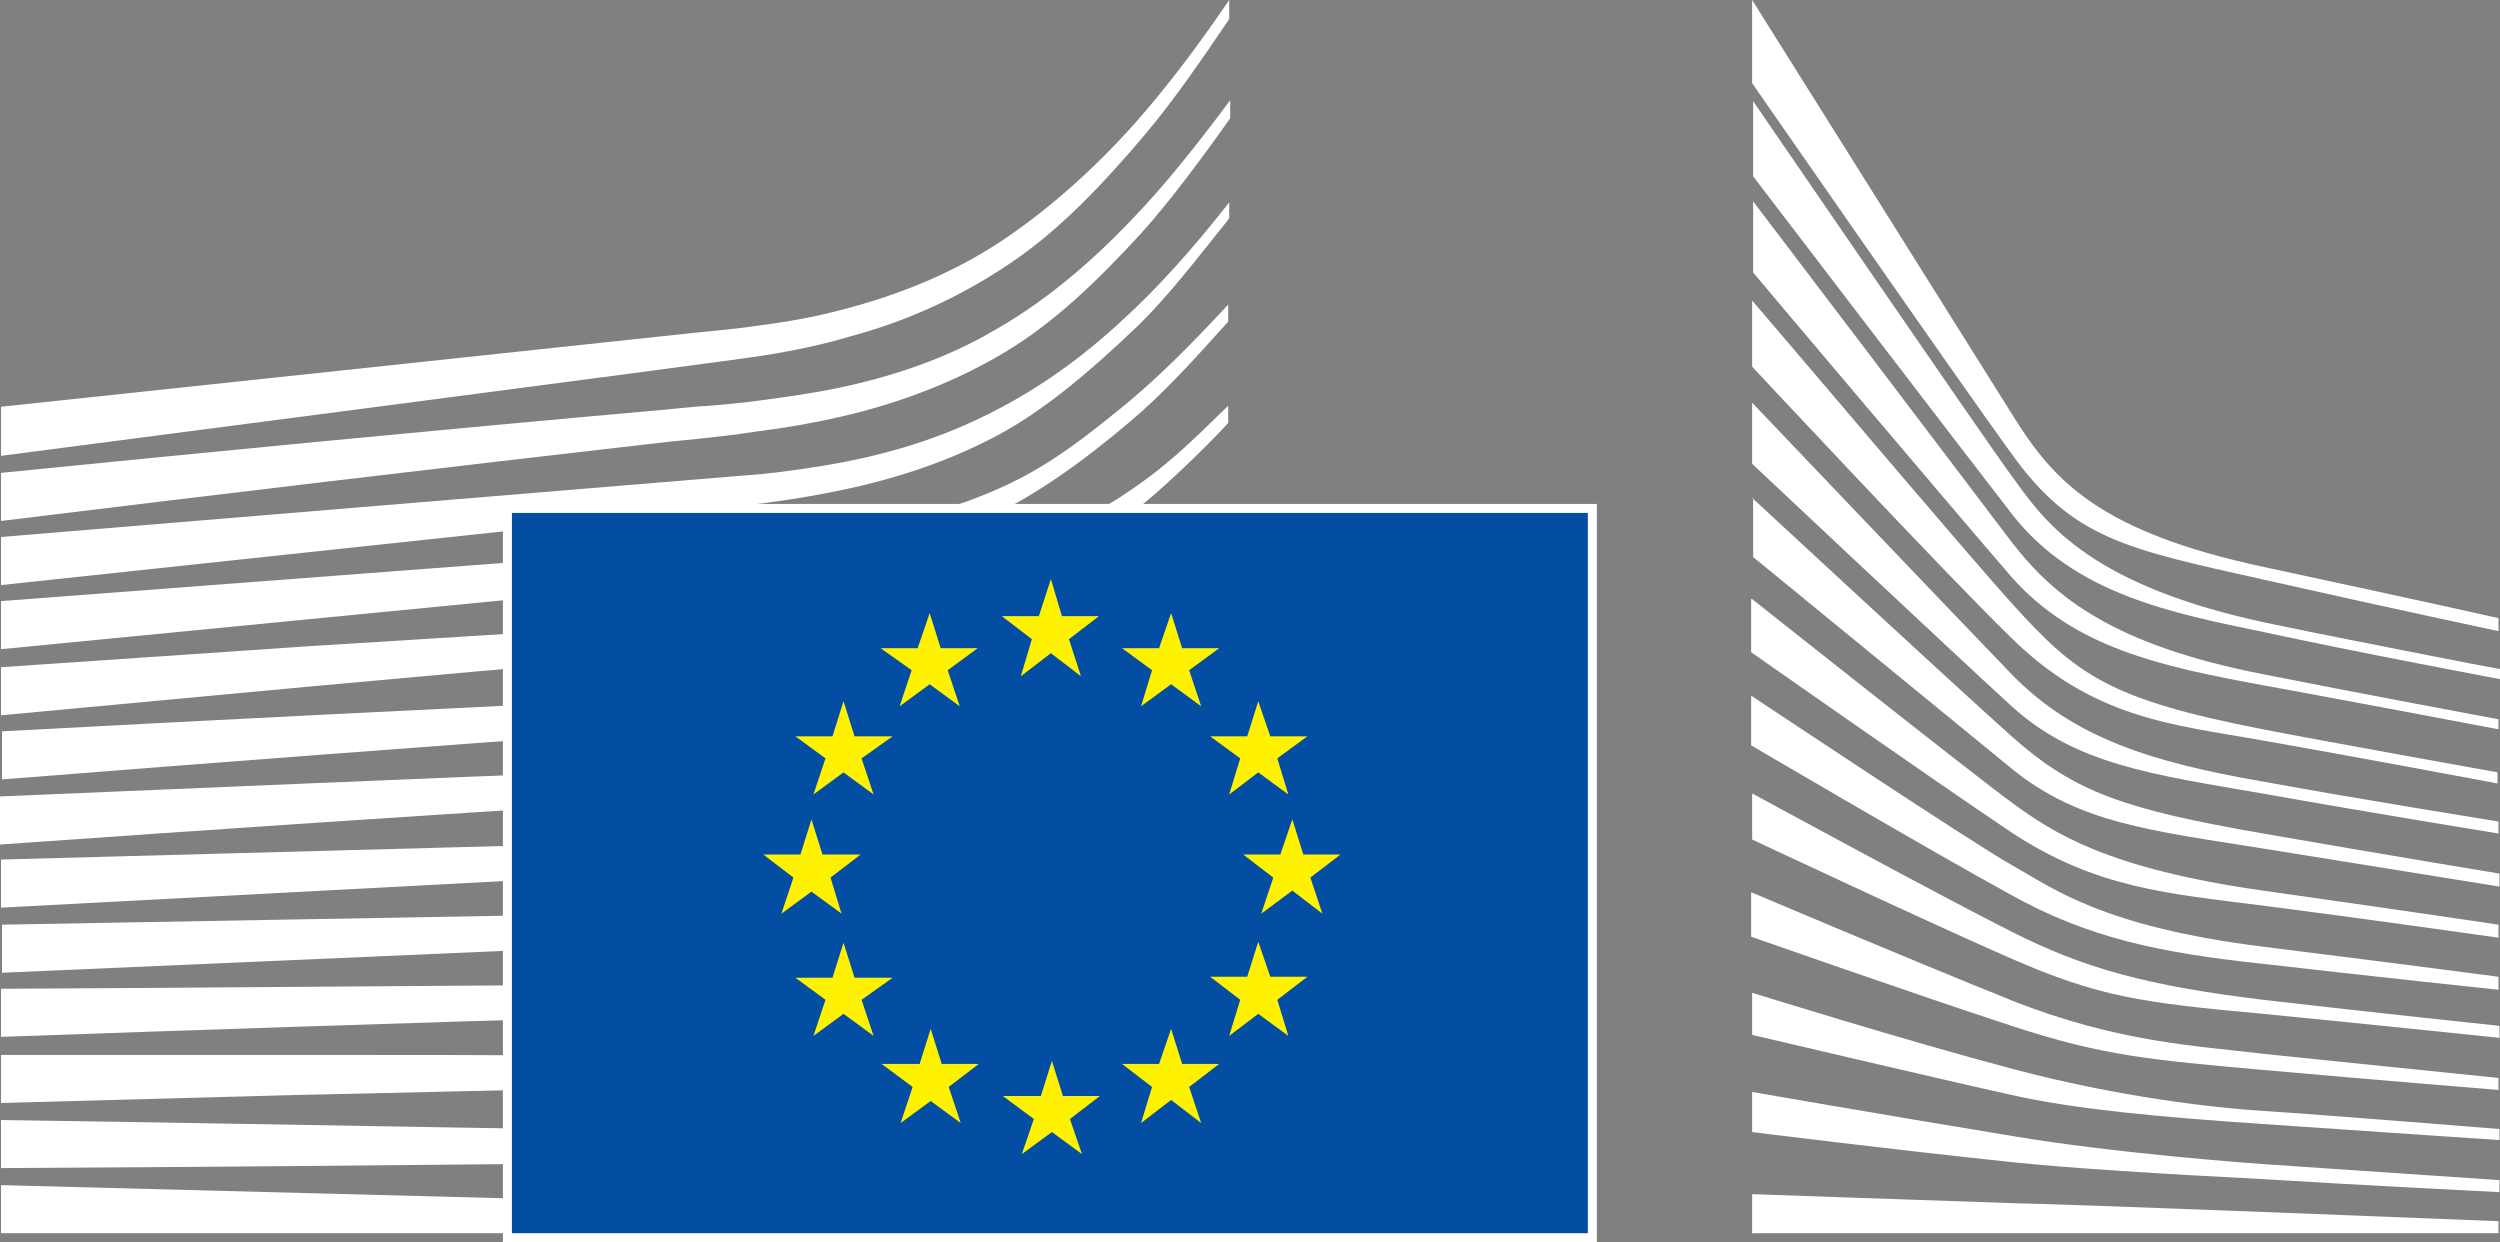 <?xml version="1.0" encoding="UTF-8" standalone="no"?>
<!-- Generator: Adobe Illustrator 18.0.0, SVG Export Plug-In . SVG Version: 6.00 Build 0)  -->

<svg
   xmlns:dc="http://purl.org/dc/elements/1.1/"
   xmlns:cc="http://creativecommons.org/ns#"
   xmlns:rdf="http://www.w3.org/1999/02/22-rdf-syntax-ns#"
   xmlns:svg="http://www.w3.org/2000/svg"
   xmlns="http://www.w3.org/2000/svg"
   xmlns:sodipodi="http://sodipodi.sourceforge.net/DTD/sodipodi-0.dtd"
   xmlns:inkscape="http://www.inkscape.org/namespaces/inkscape"
   version="1.1"
   id="Layer_1"
   x="0px"
   y="0px"
   viewBox="0 0 140 69.551"
   enable-background="new 0 0 267 153"
   xml:space="preserve"
   inkscape:version="0.48.4 r9939"
   width="100%"
   height="100%"
   sodipodi:docname="header_EC_logo_inverted.svg"><rect x="0" y="0" width="140" height="69.551" fill="#808080" stroke="none"/><defs
   id="defs87" /><sodipodi:namedview
   pagecolor="#ffffff"
   bordercolor="#666666"
   borderopacity="1"
   objecttolerance="10"
   gridtolerance="10"
   guidetolerance="10"
   inkscape:pageopacity="0"
   inkscape:pageshadow="2"
   inkscape:window-width="1920"
   inkscape:window-height="1003"
   id="namedview85"
   showgrid="false"
   fit-margin-top="0"
   fit-margin-left="0"
   fit-margin-right="0"
   fit-margin-bottom="0"
   inkscape:zoom="1.2696629"
   inkscape:cx="125.5"
   inkscape:cy="60.700001"
   inkscape:window-x="-9"
   inkscape:window-y="-9"
   inkscape:window-maximized="1"
   inkscape:current-layer="Layer_1" />
<g
   id="g3"
   transform="matrix(0.561,0,0,0.561,-4.487,-7.404)">
	<path
   d="m 8.1,58.7 c 0,0 73.9,-9.6 76,-10 3.2,-0.5 6,-1.1 8.7,-1.9 6,-1.6 11.5,-4.2 16.3,-7.5 4.7,-3.2 9,-7.7 13.3,-12.8 2.7,-3.2 5.6,-7.4 8.3,-11.4 v -1.9 c -3.2,4.7 -6.3,8.8 -9.5,12.4 -4.3,4.8 -8.8,8.7 -13.3,11.7 -4.7,3.1 -10,5.3 -15.8,6.8 -2.6,0.7 -5.3,1.2 -8.4,1.6 -2,0.3 -4.2,0.5 -6.2,0.7 -0.8,0.1 -69.4,7.4 -69.4,7.4 v 4.9 z"
   id="path5"
   inkscape:connector-curvature="0"
   style="fill:#ffffff" />
	<path
   d="m 107.2,46.2 c -4.6,2.7 -10,4.6 -15.9,5.8 -2.5,0.5 -5.3,0.9 -8.4,1.3 -1.8,0.2 -3.7,0.4 -5.6,0.5 -1,0.1 -2,0.2 -3,0.3 -22.6,2 -45.2,4.2 -66.2,6.3 v 4.8 c 21.2,-2.6 43.9,-5.3 66.6,-7.9 1,-0.1 2,-0.2 3,-0.3 1.9,-0.2 3.7,-0.4 5.6,-0.7 3.2,-0.4 6,-0.9 8.6,-1.5 6.1,-1.4 11.7,-3.6 16.5,-6.5 4.8,-2.9 9,-6.9 13.5,-11.8 2.8,-3.1 6,-7.4 8.9,-11.5 v -1.8 c -3.5,4.7 -6.7,8.7 -10,12.1 -4.5,4.7 -9,8.3 -13.6,10.9"
   id="path7"
   inkscape:connector-curvature="0"
   style="fill:#ffffff" />
	<path
   d="m 120.1,45.1 c -4.5,4.2 -9.2,7.4 -14,9.7 -4.7,2.3 -9.9,3.9 -16,4.9 -2.5,0.4 -5.2,0.8 -8.3,1 L 8.1,66.8 v 4.8 l 65.5,-7 8.5,-0.9 c 3.2,-0.4 6,-0.8 8.5,-1.3 6.3,-1.2 11.7,-3 16.5,-5.5 4.9,-2.5 9.8,-6.7 14.4,-11.1 3.1,-3 6,-6.8 9.2,-10.8 v -1.6 c -3.6,4.6 -7.1,8.5 -10.6,11.7"
   id="path9"
   inkscape:connector-curvature="0"
   style="fill:#ffffff" />
	<path
   d="M 102.3,70.1 C 98,72.5 94.8,73.9 88.7,74.6 85,75 81.2,75.2 77.5,75.4 75.7,75.5 73.9,75.6 72.2,75.7 61,76.3 50.1,77 38.9,77.7 L 8.1,79.8 v 4.8 l 31.1,-2.9 c 10.1,-0.9 21.7,-2 33.1,-2.9 l 8.3,-0.6 c 3.2,-0.3 5.9,-0.5 8.3,-0.8 6.3,-0.8 11.7,-2.1 16.5,-3.9 5.1,-1.9 10,-4.9 14.8,-8.5 4.4,-3.2 10.4,-9.5 10.4,-9.6 v -1.7 c -4,3.9 -6.2,6.1 -10.6,9 -5,3.4 -13.8,5.2 -17.7,7.4"
   id="path11"
   inkscape:connector-curvature="0"
   style="fill:#ffffff" />
	<path
   d="m 103.9,79.2 c -4.7,1.4 -9.9,2.3 -16,2.8 -2.5,0.2 -5.2,0.4 -8.2,0.5 L 71.5,83 C 51,84 30.6,85 8.2,86.2 V 91 c 21.5,-1.7 42.5,-3.3 63.5,-4.8 l 8.2,-0.6 c 3.2,-0.2 5.8,-0.4 8.3,-0.7 6.3,-0.7 11.6,-1.8 16.4,-3.3 5.3,-1.7 10.4,-4.1 15.3,-7.3 3.6,-2.3 7.2,-5.1 10.9,-8.3 v -0.1 c -4.1,3.5 -8,4.3 -11.9,6.7 -4.9,2.9 -9.9,5.1 -15,6.6"
   id="path13"
   inkscape:connector-curvature="0"
   style="fill:#ffffff" />
	<path
   d="m 103.1,87.2 c -4.7,1.1 -9.8,1.8 -16,2.2 -2.4,0.2 -5,0.3 -8.1,0.4 l -8.2,0.3 C 50.2,90.9 29.4,91.8 8,92.7 v 4.8 C 29.2,96 50,94.6 70.9,93.3 L 79,92.8 c 3.2,-0.2 5.8,-0.4 8.2,-0.6 6.3,-0.6 11.5,-1.4 16.3,-2.7 5.4,-1.4 10.6,-3.4 15.5,-6.1 3.8,-2 7.6,-4.5 11.6,-7.4 v -2 c -4.3,3.1 -8.3,5.6 -12.4,7.7 -4.7,2.5 -9.8,4.3 -15.1,5.5"
   id="path15"
   inkscape:connector-curvature="0"
   style="fill:#ffffff" />
	<path
   d="m 102.4,95.1 c -4.7,0.9 -9.8,1.4 -15.9,1.7 -2.3,0.1 -4.8,0.2 -8.1,0.3 L 8.1,99 v 4.8 l 62.4,-3.3 8.1,-0.4 c 3.2,-0.1 5.7,-0.3 8.1,-0.5 6.3,-0.5 11.4,-1.2 16.2,-2.2 5.4,-1.1 10.7,-2.8 15.7,-4.9 4,-1.7 8,-3.8 12.2,-6.3 v -1.9 c -4.5,2.6 -8.7,4.7 -12.9,6.4 -5,1.9 -10.2,3.4 -15.5,4.4"
   id="path17"
   inkscape:connector-curvature="0"
   style="fill:#ffffff" />
	<path
   d="m 101.9,102.9 c -8.6,1.2 -17.5,1.3 -26.1,1.4 -2,0 -3.9,0.1 -5.9,0.1 l -61.7,1.1 v 4.8 l 61.9,-2.7 c 2,-0.1 3.9,-0.2 5.9,-0.2 8.7,-0.3 17.6,-0.7 26.3,-2.1 5.5,-0.9 10.9,-2.2 15.8,-3.9 4.1,-1.4 8.4,-3.2 12.7,-5.3 v -1.8 c -4.5,2.1 -9,3.9 -13.3,5.2 -5,1.6 -10.2,2.7 -15.6,3.4"
   id="path19"
   inkscape:connector-curvature="0"
   style="fill:#ffffff" />
	<path
   d="m 101.4,110.8 c -8.1,0.7 -16.4,0.7 -24.4,0.7 -2.5,0 -5,0 -7.5,0 -20.5,0.1 -40.7,0.3 -61.4,0.4 v 4.8 c 19.7,-0.7 40.6,-1.4 61.5,-2 2.5,-0.1 5,-0.1 7.4,-0.2 8,-0.2 16.4,-0.4 24.5,-1.3 5.7,-0.6 10.9,-1.5 15.9,-2.8 4.3,-1.1 8.8,-2.5 13.3,-4.2 v -1.8 c -4.6,1.7 -9.2,3 -13.7,4 -4.9,1.2 -10,2 -15.6,2.4"
   id="path21"
   inkscape:connector-curvature="0"
   style="fill:#ffffff" />
	<path
   d="m 101.1,118.6 c -3.4,0.1 -7,0.2 -11.2,0.2 -1.6,0 -3.1,0 -4.7,0 l -15.9,-0.2 c -10.9,-0.1 -21.7,-0.1 -31.8,-0.1 l -29.4,0 v 4.8 l 29.4,-0.8 c 10.1,-0.2 21,-0.5 31.8,-0.7 l 15.9,-0.2 c 4.4,-0.1 10.1,-0.2 16,-0.6 5.7,-0.4 10.9,-0.9 15.9,-1.7 4.5,-0.7 9.1,-1.7 13.7,-2.9 v -1.7 c -4.7,1.1 -9.4,2 -13.9,2.6 -5,0.7 -10.2,1.1 -15.8,1.3"
   id="path23"
   inkscape:connector-curvature="0"
   style="fill:#ffffff" />
	<path
   d="M 85,126.2 69.2,126 C 49,125.7 28.8,125.3 8.1,125 v 4.8 c 19.7,-0.1 40.5,-0.3 61.1,-0.5 l 15.9,-0.2 c 5.3,-0.1 10.6,-0.2 15.9,-0.4 10.9,-0.4 20.7,-1.1 29.8,-2.3 v -1.7 c -9.2,1 -18.9,1.5 -29.9,1.6 -5.3,0 -10.6,-0.1 -15.9,-0.1"
   id="path25"
   inkscape:connector-curvature="0"
   style="fill:#ffffff" />
	<polygon
   points="130.7,136.3 130.7,134.7 8.1,131.5 8.1,136.3 "
   id="polygon27"
   style="fill:#ffffff" />
	<path
   d="m 119.7,54.1 c -4.7,3.8 -8.3,6.5 -14,8.7 -5,2 -10.3,2.8 -16.4,3.6 -3.9,0.6 -8,1.4 -11.9,1.6 -1.6,0.1 -3.2,0.2 -4.8,0.3 L 8.1,73.2 V 78 l 64.7,-6.3 8.4,-0.8 c 3.1,-0.3 5.9,-0.6 8.4,-1.1 6.3,-1 11.7,-2.6 16.5,-4.7 5,-2.2 10.1,-5.9 14.8,-9.9 3.2,-2.7 6.3,-6.1 9.7,-9.9 v -1.7 c -3.9,4.2 -7.3,7.6 -10.9,10.5"
   id="path29"
   inkscape:connector-curvature="0"
   style="fill:#ffffff" />
	<path
   d="m 182.9,13.2 c 0,0 22.1,35.2 26.1,41.6 4,6.4 8.6,11.5 25,15 16.3,3.5 23.4,5.1 23.4,5.1 v 1.3 c 0,0 -10.4,-2.2 -23.7,-5.2 -13.4,-3 -18.8,-4 -24.9,-12.5 -5.1,-7 -25.9,-37 -25.9,-37 v -8.3 z"
   id="path31"
   inkscape:connector-curvature="0"
   style="fill:#ffffff" />
	<path
   d="m 182.9,53.4 c 0,0 20.1,21.1 25.9,27.1 6.2,6.4 14.1,8.8 25,10.7 10.4,1.9 23.6,4 23.6,4 v 1.2 c 0,0 -12.4,-2 -23.6,-4 -11,-1.9 -18.7,-2.9 -25.1,-8.8 C 203,78.4 182.9,59.5 182.9,59.5 v -6.1 z"
   id="path33"
   inkscape:connector-curvature="0"
   style="fill:#ffffff" />
	<path
   d="m 182.9,62.9 c 0,0 19.1,17.7 25.9,23.8 6.3,5.6 11.3,7.3 25.1,9.7 13.8,2.4 23.6,4 23.6,4 v 1.3 c 0,0 -12.4,-2 -23.6,-3.8 C 222.7,96.1 215.6,95.4 208.9,90 201.2,83.7 183,68.8 183,68.8 v -5.9 z"
   id="path35"
   inkscape:connector-curvature="0"
   style="fill:#ffffff" />
	<path
   d="m 182.9,73 c 0,0 21.8,17.3 25.9,20.3 4.1,3 9.5,6.6 25.1,8.8 15.5,2.2 23.5,3.4 23.5,3.4 v 1.3 c 0,0 -14.1,-2 -23.5,-3.2 -9.4,-1.2 -16.6,-1.7 -25.1,-7.3 -8.2,-5.5 -26,-18 -26,-18 V 73 z"
   id="path37"
   inkscape:connector-curvature="0"
   style="fill:#ffffff" />
	<path
   d="m 182.9,82.7 c 0,0 21.9,14.6 26,16.9 4.1,2.3 9,6.1 25,8.1 16,2 23.5,3 23.5,3 v 1.3 c 0,0 -13.2,-1.4 -23.6,-2.6 -10.3,-1.1 -17.4,-2.6 -25.1,-6.9 C 201,98.3 182.8,87.6 182.8,87.6 v -4.9 z"
   id="path39"
   inkscape:connector-curvature="0"
   style="fill:#ffffff" />
	<path
   d="m 182.9,92.4 c 0,0 19.3,10.5 25.9,13.8 7.3,3.7 13.6,5.4 25.1,6.8 11.2,1.3 23.6,2.6 23.6,2.6 v 1.2 c 0,0 -11.4,-1.2 -23.6,-2.4 -12.1,-1.1 -16.4,-1.7 -25.1,-5.5 C 201,105.5 182.9,97 182.9,97 v -4.6 z"
   id="path41"
   inkscape:connector-curvature="0"
   style="fill:#ffffff" />
	<path
   d="m 182.9,102.3 c 0,0 15.3,6.5 26,10.8 10.6,4.2 18.6,4.5 25.1,5.3 2.8,0.3 23.4,2.4 23.4,2.4 v 1.2 c 0,0 -12.3,-1 -23.5,-2 -11.2,-1 -16,-1.4 -25.1,-4.4 -9.2,-3 -26,-8.9 -26,-8.9 v -4.4 z"
   id="path43"
   inkscape:connector-curvature="0"
   style="fill:#ffffff" />
	<path
   d="m 182.9,112.3 c 0,0 15.4,4.8 26,7.6 10.5,2.8 20.2,3.9 25.1,4.2 4.9,0.3 23.5,1.8 23.5,1.8 v 1.1 c 0,0 -10.6,-0.7 -23.6,-1.6 -10.5,-0.7 -18.9,-1.5 -25.1,-2.9 -6.8,-1.5 -25.9,-6 -25.9,-6 v -4.2 z"
   id="path45"
   inkscape:connector-curvature="0"
   style="fill:#ffffff" />
	<path
   d="m 182.9,122.2 c 0,0 12.6,2.2 26,4.4 10,1.7 23.6,2.7 25,2.8 1.4,0.1 23.6,1.6 23.6,1.6 v 1.2 c 0,0 -14.1,-0.7 -23.6,-1.3 -9.8,-0.5 -19.5,-1.1 -25.1,-1.7 -12.4,-1.3 -25.9,-3 -25.9,-3 v -4 z"
   id="path47"
   inkscape:connector-curvature="0"
   style="fill:#ffffff" />
	<path
   d="m 182.9,132.4 c 0,0 19.9,0.7 26,0.9 6.1,0.1 48.5,1.8 48.5,1.8 v 1.2 h -74.5 v -3.9 z"
   id="path49"
   inkscape:connector-curvature="0"
   style="fill:#ffffff" />
	<path
   d="M 233.9,75.3 C 215.9,71.4 211.8,64.8 208.8,60.7 205.8,56.6 183,23.3 183,23.3 v 7.5 c 0.9,1.2 20.4,26.7 25.9,33.8 6.2,7.9 15.9,9.8 25.1,11.7 9.2,2 23.6,4.7 23.6,4.7 v -1 c -0.2,0 -19.1,-3.7 -23.7,-4.7"
   id="path51"
   inkscape:connector-curvature="0"
   style="fill:#ffffff" />
	<path
   d="M 233.9,80.5 C 219.1,77.6 213.1,72.9 208.8,67.3 204.5,61.6 183,33.3 183,33.3 v 7.1 c 0.9,1.1 20.6,24.4 25.8,30.4 6.2,7 14.7,8.9 25.1,10.8 10.4,1.9 23.5,4.4 23.5,4.4 v -1 c 0,0 -15,-2.8 -23.5,-4.5"
   id="path53"
   inkscape:connector-curvature="0"
   style="fill:#ffffff" />
	<path
   d="m 233.9,86 c -15.4,-3 -18.6,-5.4 -25.1,-12.6 -4.1,-4.5 -25,-29.2 -25.9,-30.2 v 6.6 c 0,0 19.5,20.9 25.8,27 8.2,8.1 16,8.7 25.1,10.3 9.1,1.6 23.5,4.3 23.5,4.3 v -1.1 c 0.1,0 -17.3,-3.1 -23.4,-4.3"
   id="path55"
   inkscape:connector-curvature="0"
   style="fill:#ffffff" />
	<polygon
   points="59.1,64 166.5,64 167,64 167,64.4 167,136.3 167,136.8 166.5,136.8 59.1,136.8 58.6,136.8 58.6,136.3 58.6,64.4 58.6,64 "
   id="polygon57"
   style="fill:#034ea2" />
	<path
   d="M 166.5,136.3 H 59.1 V 64.4 h 107.4 v 71.9 z m 1,-72.8 H 166.6 59.1 58.2 v 0.9 71.9 0.9 h 0.9 107.4 0.9 v -0.9 -71.9 -0.9 z"
   id="path59"
   inkscape:connector-curvature="0"
   style="fill:#ffffff" />
	<polygon
   points="108,74.7 111.7,74.7 112.9,71 114,74.7 117.7,74.7 114.7,77 115.9,80.7 112.9,78.4 109.9,80.7 111,77 "
   id="polygon61"
   style="fill:#fff200" />
	<polygon
   points="108.1,122.6 111.9,122.6 113,119.1 114.1,122.6 117.8,122.6 114.8,124.9 116,128.4 113,126.2 110,128.4 111.2,124.9 "
   id="polygon63"
   style="fill:#fff200" />
	<polygon
   points="120,119.4 123.7,119.4 124.9,115.9 126,119.4 129.7,119.4 126.7,121.7 127.9,125.3 124.9,123 121.9,125.3 123,121.7 "
   id="polygon65"
   style="fill:#fff200" />
	<polygon
   points="120,77.9 123.7,77.9 124.9,74.4 126,77.9 129.7,77.9 126.7,80.1 127.9,83.7 124.9,81.5 121.9,83.7 123,80.1 "
   id="polygon67"
   style="fill:#fff200" />
	<polygon
   points="128.8,86.7 132.5,86.7 133.6,83.2 134.8,86.7 138.5,86.7 135.5,88.9 136.6,92.5 133.6,90.3 130.7,92.5 131.8,88.9 "
   id="polygon69"
   style="fill:#fff200" />
	<polygon
   points="128.8,110.7 132.5,110.7 133.6,107.2 134.8,110.7 138.5,110.7 135.5,113 136.6,116.6 133.6,114.4 130.7,116.6 131.8,113 "
   id="polygon71"
   style="fill:#fff200" />
	<polygon
   points="132.1,98.5 135.8,98.5 137,95 138.1,98.5 141.8,98.5 138.8,100.8 140,104.4 137,102.1 133.9,104.4 135.1,100.8 "
   id="polygon73"
   style="fill:#fff200" />
	<polygon
   points="95.9,77.9 99.6,77.9 100.8,74.4 101.9,77.9 105.6,77.9 102.6,80.1 103.8,83.7 100.8,81.5 97.8,83.7 99,80.1 "
   id="polygon75"
   style="fill:#fff200" />
	<polygon
   points="87.4,86.7 91.1,86.7 92.2,83.2 93.3,86.7 97.1,86.7 94,88.9 95.2,92.5 92.2,90.3 89.2,92.5 90.4,88.9 "
   id="polygon77"
   style="fill:#fff200" />
	<polygon
   points="84.2,98.5 87.9,98.5 89,95 90.1,98.5 93.9,98.5 90.9,100.8 92,104.4 89,102.2 86,104.4 87.2,100.8 "
   id="polygon79"
   style="fill:#fff200" />
	<polygon
   points="87.4,110.8 91.1,110.8 92.2,107.3 93.3,110.8 97.1,110.8 94,113 95.2,116.6 92.2,114.4 89.2,116.6 90.4,113 "
   id="polygon81"
   style="fill:#fff200" />
	<polygon
   points="96,119.4 99.8,119.4 100.9,115.9 102,119.4 105.7,119.4 102.7,121.7 103.9,125.3 100.9,123.1 97.9,125.3 99.1,121.7 "
   id="polygon83"
   style="fill:#fff200" />
</g>
</svg>
